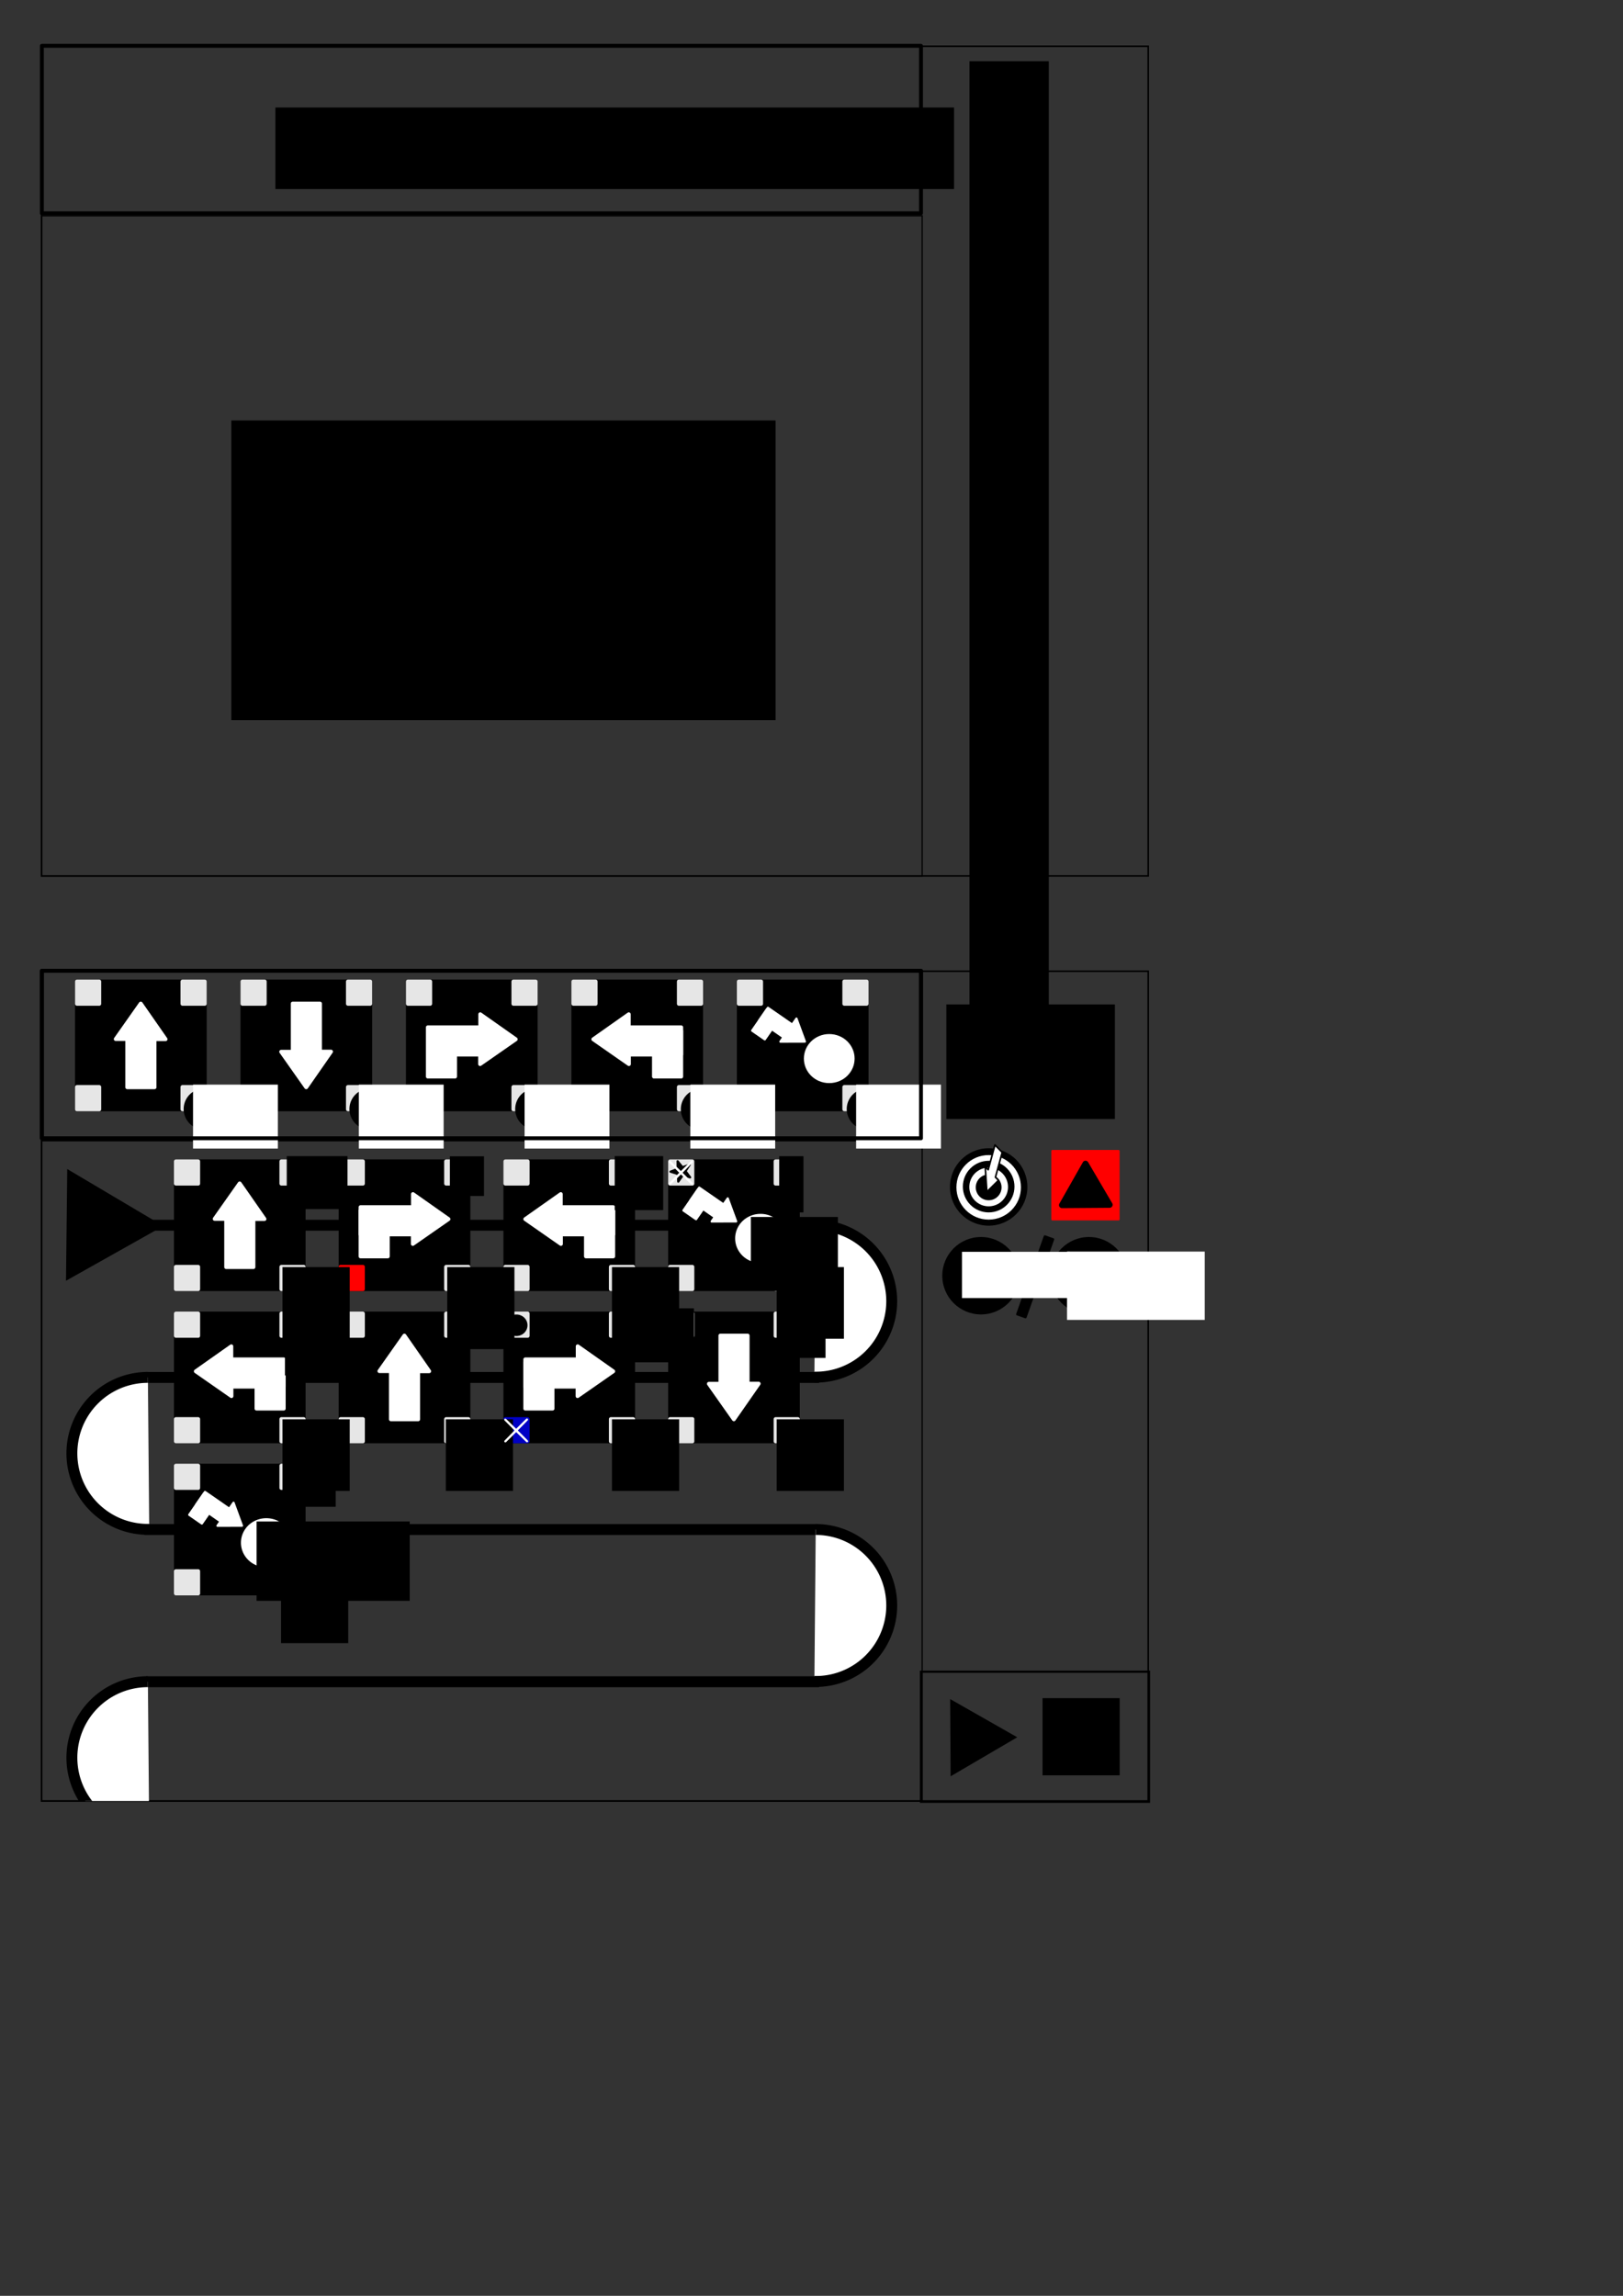 <?xml version="1.0" encoding="UTF-8" standalone="no"?>
<!-- Created with Inkscape (http://www.inkscape.org/) -->

<svg
   xmlns:dc="http://purl.org/dc/elements/1.1/"
   xmlns:cc="http://creativecommons.org/ns#"
   xmlns:rdf="http://www.w3.org/1999/02/22-rdf-syntax-ns#"
   xmlns:svg="http://www.w3.org/2000/svg"
   xmlns="http://www.w3.org/2000/svg"
   xmlns:sodipodi="http://sodipodi.sourceforge.net/DTD/sodipodi-0.dtd"
   xmlns:inkscape="http://www.inkscape.org/namespaces/inkscape"
   width="744.094"
   height="1052.362"
   id="svg2"
   version="1.1"
   inkscape:version="0.48.2 r9819"
   sodipodi:docname="design_tuiles_legendes.svg">
  <rect width="100%" height="100%" fill="#333333" stroke="none"/>
  <defs
     id="defs4">
    <inkscape:path-effect
       effect="spiro"
       id="path-effect3498"
       is_visible="true" />
    <clipPath
       clipPathUnits="userSpaceOnUse"
       id="clipPath4389">
      <rect
         y="522.911"
         x="19.001"
         height="302.695"
         width="403.782"
         id="rect4391"
         style="fill:none;stroke:#000000;stroke-width:0.567" />
    </clipPath>
    <clipPath
       clipPathUnits="userSpaceOnUse"
       id="clipPath4496">
      <rect
         y="-62.858"
         x="-600.305"
         height="166.737"
         width="222.42"
         id="rect4498"
         style="fill:none;stroke:#000000;stroke-width:0.312"
         transform="matrix(0,-1,-1,0,0,0)" />
    </clipPath>
  </defs>
  <sodipodi:namedview
     id="base"
     pagecolor="#ffffff"
     bordercolor="#666666"
     borderopacity="1.0"
     inkscape:pageopacity="0.0"
     inkscape:pageshadow="2"
     inkscape:zoom="2.8"
     inkscape:cx="431.43218"
     inkscape:cy="551.59841"
     inkscape:document-units="px"
     inkscape:current-layer="layer1"
     showgrid="false"
     showguides="true"
     inkscape:guide-bbox="true"
     inkscape:window-width="1280"
     inkscape:window-height="678"
     inkscape:window-x="-2"
     inkscape:window-y="0"
     inkscape:window-maximized="0" />
  <g
     inkscape:label="Layer 1"
     inkscape:groupmode="layer"
     id="layer1">
    <rect
       style="fill:none;stroke:#000000;stroke-width:0.713"
       id="rect2985"
       width="507.345"
       height="380.331"
       x="19.074"
       y="21.202" />
    <rect
       y="98.911"
       x="19.001"
       height="302.695"
       width="403.782"
       id="rect2989"
       style="fill:none;stroke:#000000;stroke-width:0.567" />
    <rect
       style="fill:none;stroke:#000000;stroke-width:1.772;stroke-linejoin:round;stroke-miterlimit:4;stroke-opacity:1;stroke-dasharray:none"
       id="rect2991"
       width="403.051"
       height="76.772"
       x="19.193"
       y="20.996" />
    <flowRoot
       xml:space="preserve"
       id="flowRoot2993"
       style="font-size:18px;font-style:normal;font-variant:normal;font-weight:normal;font-stretch:normal;line-height:125%;letter-spacing:0px;word-spacing:0px;fill:#000000;fill-opacity:1;stroke:none;font-family:Open Sans;-inkscape-font-specification:Open Sans"
       transform="translate(-60.609,-55.558)"><flowRegion
         id="flowRegion2995"><rect
           id="rect2997"
           width="311.127"
           height="37.376"
           x="186.878"
           y="104.839" /></flowRegion><flowPara
         id="flowPara2999">Bibliothèque de tuiles</flowPara></flowRoot>    <flowRoot
       xml:space="preserve"
       id="flowRoot3001"
       style="font-size:16px;font-style:normal;font-variant:normal;font-weight:normal;font-stretch:normal;line-height:125%;letter-spacing:0px;word-spacing:0px;writing-mode:tb-rl;fill:#000000;fill-opacity:1;stroke:none;font-family:Open Sans;-inkscape-font-specification:Open Sans"
       transform="translate(-127.279,-72.731)"><flowRegion
         id="flowRegion3003"><rect
           id="rect3005"
           width="36.366"
           height="440.426"
           x="571.746"
           y="100.798"
           style="font-size:16px;writing-mode:tb-rl" /></flowRegion><flowPara
         id="flowPara3007">Légende du niveau</flowPara></flowRoot>    <flowRoot
       xml:space="preserve"
       id="flowRoot3009"
       style="font-size:18px;font-style:normal;font-variant:normal;font-weight:normal;font-stretch:normal;text-align:justify;line-height:125%;letter-spacing:0px;word-spacing:0px;text-anchor:start;fill:#000000;fill-opacity:1;stroke:none;font-family:Open Sans;-inkscape-font-specification:Open Sans"
       transform="translate(-131.32,-53.538)"><flowRegion
         id="flowRegion3011"><rect
           id="rect3013"
           width="249.508"
           height="137.381"
           x="237.386"
           y="246.26"
           style="text-align:justify;text-anchor:start" /></flowRegion><flowPara
         id="flowPara3015">Programme (2 propositions : linéaire avec défilement gauche droite ou serpentin avec défilement haut bas), exemple du serpentin ci-dessous</flowPara></flowRoot>    <rect
       y="445.202"
       x="19.074"
       height="380.331"
       width="507.345"
       id="rect3051"
       style="fill:none;stroke:#000000;stroke-width:0.713" />
    <rect
       style="fill:none;stroke:#000000;stroke-width:0.567"
       id="rect3053"
       width="403.782"
       height="302.695"
       x="19.001"
       y="522.911" />
    <rect
       y="444.996"
       x="19.193"
       height="76.772"
       width="403.051"
       id="rect3055"
       style="fill:none;stroke:#000000;stroke-width:1.772;stroke-linejoin:round;stroke-miterlimit:4;stroke-opacity:1;stroke-dasharray:none" />
    <rect
       style="fill:#000000;fill-opacity:1;fill-rule:nonzero;stroke:none"
       id="rect3555"
       width="308.558"
       height="5"
       x="66.229"
       y="559.13" />
    <path
       sodipodi:type="arc"
       style="fill:#ffffff;fill-opacity:1;fill-rule:nonzero;stroke:#000000;stroke-width:2.754;stroke-linejoin:round;stroke-miterlimit:4;stroke-opacity:1;stroke-dasharray:none"
       id="path3557"
       sodipodi:cx="-92.934036"
       sodipodi:cy="573.54987"
       sodipodi:rx="19.192898"
       sodipodi:ry="19.192898"
       d="M -73.741,573.55 A 19.193,19.193 0 1 1 -112.124,573.215"
       sodipodi:start="0"
       sodipodi:end="3.1590459"
       sodipodi:open="true"
       transform="matrix(0,-1.815,1.815,0,-667.01,427.76)" />
    <rect
       y="628.897"
       x="-375.555"
       height="5"
       width="308.558"
       id="rect4345"
       style="fill:#000000;fill-opacity:1;fill-rule:nonzero;stroke:none"
       transform="scale(-1,1)" />
    <path
       transform="matrix(0,-1.815,-1.815,0,1108.794,497.528)"
       sodipodi:open="true"
       sodipodi:end="3.1590459"
       sodipodi:start="0"
       d="M -73.741,573.55 A 19.193,19.193 0 1 1 -112.124,573.215"
       sodipodi:ry="19.192898"
       sodipodi:rx="19.192898"
       sodipodi:cy="573.54987"
       sodipodi:cx="-92.934036"
       id="path4347"
       style="fill:#ffffff;fill-opacity:1;fill-rule:nonzero;stroke:#000000;stroke-width:2.754;stroke-linejoin:round;stroke-miterlimit:4;stroke-opacity:1;stroke-dasharray:none"
       sodipodi:type="arc" />
    <rect
       y="698.625"
       x="66.229"
       height="5"
       width="308.558"
       id="rect4361"
       style="fill:#000000;fill-opacity:1;fill-rule:nonzero;stroke:none" />
    <path
       transform="matrix(0,-1.815,1.815,0,-667.01,567.255)"
       sodipodi:open="true"
       sodipodi:end="3.1590459"
       sodipodi:start="0"
       d="M -73.741,573.55 A 19.193,19.193 0 1 1 -112.124,573.215"
       sodipodi:ry="19.192898"
       sodipodi:rx="19.192898"
       sodipodi:cy="573.54987"
       sodipodi:cx="-92.934036"
       id="path4363"
       style="fill:#ffffff;fill-opacity:1;fill-rule:nonzero;stroke:#000000;stroke-width:2.754;stroke-linejoin:round;stroke-miterlimit:4;stroke-opacity:1;stroke-dasharray:none"
       sodipodi:type="arc" />
    <rect
       style="fill:#000000;fill-opacity:1;fill-rule:nonzero;stroke:none"
       id="rect4367"
       width="308.558"
       height="5"
       x="-375.555"
       y="768.392"
       transform="scale(-1,1)" />
    <path
       sodipodi:type="arc"
       style="fill:#ffffff;fill-opacity:1;fill-rule:nonzero;stroke:#000000;stroke-width:2.754;stroke-linejoin:round;stroke-miterlimit:4;stroke-opacity:1;stroke-dasharray:none"
       id="path4369"
       sodipodi:cx="-92.934036"
       sodipodi:cy="573.54987"
       sodipodi:rx="19.192898"
       sodipodi:ry="19.192898"
       d="M -73.741,573.55 A 19.193,19.193 0 1 1 -112.124,573.215"
       sodipodi:start="0"
       sodipodi:end="3.1590459"
       sodipodi:open="true"
       transform="matrix(0,-1.815,-1.815,0,1108.794,637.023)"
       clip-path="url(#clipPath4496)" />
    <path
       sodipodi:type="star"
       style="fill:#000000;fill-opacity:1;fill-rule:nonzero;stroke:#000000"
       id="path4393"
       sodipodi:sides="3"
       sodipodi:cx="-86.873116"
       sodipodi:cy="568.49908"
       sodipodi:r1="31.703346"
       sodipodi:r2="19.059521"
       sodipodi:arg1="1.0358412"
       sodipodi:arg2="2.0830388"
       inkscape:flatsided="true"
       inkscape:rounded="0"
       inkscape:randomized="0"
       d="m -70.711,595.773 -47.864,-26.914 47.24,-27.994 z"
       inkscape:transform-center-x="-8.083041"
       inkscape:transform-center-y="-0.60260419"
       transform="matrix(-0.904,0,0,0.904,-33.206,47.722)" />
    <g
       id="g4416"
       transform="translate(52.857,78.247)">
      <rect
         y="454.088"
         x="27.779"
         height="58.589"
         width="58.589"
         id="rect4418"
         style="fill:#000000;stroke:#000000;stroke-width:1.772;stroke-linejoin:round;stroke-miterlimit:4;stroke-opacity:1;stroke-dasharray:none" />
      <path
         inkscape:connector-curvature="0"
         id="path4420"
         d="m 57.026,464.195 -11.469,16.281 5.281,0 0,22.094 12.5,0 0,-22.031 5.062,0 -11.375,-16.344 z"
         style="fill:#ffffff;stroke:#ffffff;stroke-width:1.772;stroke-linejoin:round;stroke-miterlimit:4;stroke-opacity:1;stroke-dasharray:none" />
    </g>
    <rect
       style="fill:#e6e6e6;fill-opacity:1;fill-rule:nonzero;stroke:#e6e6e6;stroke-width:1.797;stroke-linejoin:round;stroke-miterlimit:4;stroke-opacity:1;stroke-dasharray:none"
       id="rect4422"
       width="10.203"
       height="10.203"
       x="129.01"
       y="580.708" />
    <rect
       y="532.348"
       x="80.649"
       height="10.203"
       width="10.203"
       id="rect4424"
       style="fill:#e6e6e6;fill-opacity:1;fill-rule:nonzero;stroke:#e6e6e6;stroke-width:1.797;stroke-linejoin:round;stroke-miterlimit:4;stroke-opacity:1;stroke-dasharray:none" />
    <rect
       style="fill:#e6e6e6;fill-opacity:1;fill-rule:nonzero;stroke:#e6e6e6;stroke-width:1.797;stroke-linejoin:round;stroke-miterlimit:4;stroke-opacity:1;stroke-dasharray:none"
       id="rect4426"
       width="10.203"
       height="10.203"
       x="129.01"
       y="532.348" />
    <rect
       y="580.708"
       x="80.649"
       height="10.203"
       width="10.203"
       id="rect4428"
       style="fill:#e6e6e6;fill-opacity:1;fill-rule:nonzero;stroke:#e6e6e6;stroke-width:1.797;stroke-linejoin:round;stroke-miterlimit:4;stroke-opacity:1;stroke-dasharray:none" />
    <g
       id="g4466"
       transform="translate(-35.263,78.247)">
      <rect
         y="454.088"
         x="191.424"
         height="58.589"
         width="58.589"
         id="rect4468"
         style="fill:#000000;stroke:#000000;stroke-width:1.772;stroke-linejoin:round;stroke-miterlimit:4;stroke-opacity:1;stroke-dasharray:none" />
      <g
         transform="matrix(-1,0,0,1,523.259,6.534)"
         id="g4470">
        <path
           id="path4472"
           d="m 322.697,470.079 0,21.047 -12.5,0 0,-21.016 z"
           style="fill:#ffffff;stroke:#ffffff;stroke-width:1.772;stroke-linejoin:round;stroke-miterlimit:4;stroke-opacity:1;stroke-dasharray:none"
           inkscape:connector-curvature="0"
           sodipodi:nodetypes="ccccc" />
        <path
           inkscape:connector-curvature="0"
           id="path4474"
           d="m 298.728,480.351 0,5.062 -16.344,-11.375 16.281,-11.469 0,5.281 z"
           style="fill:#ffffff;stroke:#ffffff;stroke-width:1.772;stroke-linejoin:round;stroke-miterlimit:4;stroke-opacity:1;stroke-dasharray:none" />
        <path
           inkscape:connector-curvature="0"
           style="fill:#ffffff;stroke:#ffffff;stroke-width:1.772;stroke-linejoin:round;stroke-miterlimit:4;stroke-opacity:1;stroke-dasharray:none"
           d="m 299.65,468.564 23.047,0 0,12.5 -23.016,0 z"
           id="path4476" />
      </g>
    </g>
    <rect
       style="fill:#e6e6e6;fill-opacity:1;fill-rule:nonzero;stroke:#e6e6e6;stroke-width:1.797;stroke-linejoin:round;stroke-miterlimit:4;stroke-opacity:1;stroke-dasharray:none"
       id="rect4478"
       width="10.203"
       height="10.203"
       x="204.535"
       y="580.708" />
    <rect
       y="532.348"
       x="156.174"
       height="10.203"
       width="10.203"
       id="rect4480"
       style="fill:#e6e6e6;fill-opacity:1;fill-rule:nonzero;stroke:#e6e6e6;stroke-width:1.797;stroke-linejoin:round;stroke-miterlimit:4;stroke-opacity:1;stroke-dasharray:none" />
    <rect
       style="fill:#e6e6e6;fill-opacity:1;fill-rule:nonzero;stroke:#e6e6e6;stroke-width:1.797;stroke-linejoin:round;stroke-miterlimit:4;stroke-opacity:1;stroke-dasharray:none"
       id="rect4482"
       width="10.203"
       height="10.203"
       x="204.535"
       y="532.348" />
    <rect
       y="580.708"
       x="156.174"
       height="10.203"
       width="10.203"
       id="rect4484"
       style="fill:#ff0000;fill-opacity:1;fill-rule:nonzero;stroke:#ff0000;stroke-width:1.797;stroke-linejoin:round;stroke-miterlimit:4;stroke-opacity:1;stroke-dasharray:none" />
    <g
       id="g3211"
       transform="translate(-41.56,78.247)">
      <rect
         y="454.088"
         x="273.246"
         height="58.589"
         width="58.589"
         id="rect3057"
         style="fill:#000000;stroke:#000000;stroke-width:1.772;stroke-linejoin:round;stroke-miterlimit:4;stroke-opacity:1;stroke-dasharray:none" />
      <g
         transform="translate(9.1247557e-7,6.534)"
         id="g3186">
        <path
           id="path3154"
           d="m 322.697,470.079 0,21.047 -12.5,0 0,-21.016 z"
           style="fill:#ffffff;stroke:#ffffff;stroke-width:1.772;stroke-linejoin:round;stroke-miterlimit:4;stroke-opacity:1;stroke-dasharray:none"
           inkscape:connector-curvature="0"
           sodipodi:nodetypes="ccccc" />
        <path
           inkscape:connector-curvature="0"
           id="path3156"
           d="m 298.728,480.351 0,5.062 -16.344,-11.375 16.281,-11.469 0,5.281 z"
           style="fill:#ffffff;stroke:#ffffff;stroke-width:1.772;stroke-linejoin:round;stroke-miterlimit:4;stroke-opacity:1;stroke-dasharray:none" />
        <path
           inkscape:connector-curvature="0"
           style="fill:#ffffff;stroke:#ffffff;stroke-width:1.772;stroke-linejoin:round;stroke-miterlimit:4;stroke-opacity:1;stroke-dasharray:none"
           d="m 299.65,468.564 23.047,0 0,12.5 -23.016,0 z"
           id="path3158" />
      </g>
    </g>
    <rect
       style="fill:#e6e6e6;fill-opacity:1;fill-rule:nonzero;stroke:#e6e6e6;stroke-width:1.797;stroke-linejoin:round;stroke-miterlimit:4;stroke-opacity:1;stroke-dasharray:none"
       id="rect3218"
       width="10.203"
       height="10.203"
       x="280.06"
       y="580.708" />
    <rect
       y="532.348"
       x="231.699"
       height="10.203"
       width="10.203"
       id="rect3228"
       style="fill:#e6e6e6;fill-opacity:1;fill-rule:nonzero;stroke:#e6e6e6;stroke-width:1.797;stroke-linejoin:round;stroke-miterlimit:4;stroke-opacity:1;stroke-dasharray:none" />
    <rect
       style="fill:#e6e6e6;fill-opacity:1;fill-rule:nonzero;stroke:#e6e6e6;stroke-width:1.797;stroke-linejoin:round;stroke-miterlimit:4;stroke-opacity:1;stroke-dasharray:none"
       id="rect3230"
       width="10.203"
       height="10.203"
       x="280.06"
       y="532.348" />
    <rect
       y="580.708"
       x="231.699"
       height="10.203"
       width="10.203"
       id="rect3232"
       style="fill:#e6e6e6;fill-opacity:1;fill-rule:nonzero;stroke:#e6e6e6;stroke-width:1.797;stroke-linejoin:round;stroke-miterlimit:4;stroke-opacity:1;stroke-dasharray:none" />
    <g
       id="g5010">
      <rect
         style="fill:#000000;stroke:#000000;stroke-width:1.772;stroke-linejoin:round;stroke-miterlimit:4;stroke-opacity:1;stroke-dasharray:none"
         id="rect3067"
         width="58.589"
         height="58.589"
         x="307.211"
         y="532.335" />
      <g
         id="g5003">
        <path
           sodipodi:type="arc"
           style="fill:#ffffff;fill-opacity:1;fill-rule:nonzero;stroke:#ffffff;stroke-width:1.772;stroke-linejoin:round;stroke-miterlimit:4;stroke-opacity:1;stroke-dasharray:none"
           id="path3176"
           sodipodi:cx="393.03571"
           sodipodi:cy="465.93362"
           sodipodi:rx="3.5714285"
           sodipodi:ry="4.2857141"
           d="m 396.607,465.934 a 3.571,4.286 0 1 1 -7.143,0 3.571,4.286 0 1 1 7.143,0 z"
           transform="matrix(2.609,0,0,2.174,-676.756,-445.278)" />
        <g
           id="g3439"
           transform="matrix(-0.464,-0.321,-0.321,0.464,620.705,430.557)">
          <path
             sodipodi:nodetypes="ccccc"
             inkscape:connector-curvature="0"
             style="fill:#ffffff;stroke:#ffffff;stroke-width:1.772;stroke-linejoin:round;stroke-miterlimit:4;stroke-opacity:1;stroke-dasharray:none"
             d="m 322.697,470.079 0,21.047 -12.5,0 0,-21.016 z"
             id="path3441" />
          <path
             style="fill:#ffffff;stroke:#ffffff;stroke-width:1.772;stroke-linejoin:round;stroke-miterlimit:4;stroke-opacity:1;stroke-dasharray:none"
             d="m 298.728,480.351 0,5.062 -16.344,-11.375 16.281,-11.469 0,5.281 z"
             id="path3443"
             inkscape:connector-curvature="0" />
          <path
             id="path3445"
             d="m 299.65,468.564 23.047,0 0,12.5 -23.016,0 z"
             style="fill:#ffffff;stroke:#ffffff;stroke-width:1.772;stroke-linejoin:round;stroke-miterlimit:4;stroke-opacity:1;stroke-dasharray:none"
             inkscape:connector-curvature="0" />
        </g>
      </g>
    </g>
    <rect
       y="532.348"
       x="355.585"
       height="10.203"
       width="10.203"
       id="rect3220"
       style="fill:#e6e6e6;fill-opacity:1;fill-rule:nonzero;stroke:#e6e6e6;stroke-width:1.797;stroke-linejoin:round;stroke-miterlimit:4;stroke-opacity:1;stroke-dasharray:none" />
    <rect
       style="fill:#e6e6e6;fill-opacity:1;fill-rule:nonzero;stroke:#e6e6e6;stroke-width:1.797;stroke-linejoin:round;stroke-miterlimit:4;stroke-opacity:1;stroke-dasharray:none"
       id="rect3222"
       width="10.203"
       height="10.203"
       x="307.224"
       y="532.348" />
    <rect
       y="580.708"
       x="307.224"
       height="10.203"
       width="10.203"
       id="rect3224"
       style="fill:#e6e6e6;fill-opacity:1;fill-rule:nonzero;stroke:#e6e6e6;stroke-width:1.797;stroke-linejoin:round;stroke-miterlimit:4;stroke-opacity:1;stroke-dasharray:none" />
    <rect
       style="fill:#e6e6e6;fill-opacity:1;fill-rule:nonzero;stroke:#e6e6e6;stroke-width:1.797;stroke-linejoin:round;stroke-miterlimit:4;stroke-opacity:1;stroke-dasharray:none"
       id="rect3226"
       width="10.203"
       height="10.203"
       x="355.585"
       y="580.708" />
    <g
       id="g4654"
       transform="translate(-192.61,148.015)">
      <rect
         style="fill:#000000;stroke:#000000;stroke-width:1.772;stroke-linejoin:round;stroke-miterlimit:4;stroke-opacity:1;stroke-dasharray:none"
         id="rect4656"
         width="58.589"
         height="58.589"
         x="273.246"
         y="454.088" />
      <g
         id="g4658"
         transform="translate(9.1247557e-7,6.534)">
        <path
           sodipodi:nodetypes="ccccc"
           inkscape:connector-curvature="0"
           style="fill:#ffffff;stroke:#ffffff;stroke-width:1.772;stroke-linejoin:round;stroke-miterlimit:4;stroke-opacity:1;stroke-dasharray:none"
           d="m 322.697,470.079 0,21.047 -12.5,0 0,-21.016 z"
           id="path4660" />
        <path
           style="fill:#ffffff;stroke:#ffffff;stroke-width:1.772;stroke-linejoin:round;stroke-miterlimit:4;stroke-opacity:1;stroke-dasharray:none"
           d="m 298.728,480.351 0,5.062 -16.344,-11.375 16.281,-11.469 0,5.281 z"
           id="path4662"
           inkscape:connector-curvature="0" />
        <path
           id="path4664"
           d="m 299.65,468.564 23.047,0 0,12.5 -23.016,0 z"
           style="fill:#ffffff;stroke:#ffffff;stroke-width:1.772;stroke-linejoin:round;stroke-miterlimit:4;stroke-opacity:1;stroke-dasharray:none"
           inkscape:connector-curvature="0" />
      </g>
    </g>
    <rect
       y="650.476"
       x="129.01"
       height="10.203"
       width="10.203"
       id="rect4666"
       style="fill:#e6e6e6;fill-opacity:1;fill-rule:nonzero;stroke:#e6e6e6;stroke-width:1.797;stroke-linejoin:round;stroke-miterlimit:4;stroke-opacity:1;stroke-dasharray:none" />
    <rect
       style="fill:#e6e6e6;fill-opacity:1;fill-rule:nonzero;stroke:#e6e6e6;stroke-width:1.797;stroke-linejoin:round;stroke-miterlimit:4;stroke-opacity:1;stroke-dasharray:none"
       id="rect4668"
       width="10.203"
       height="10.203"
       x="80.649"
       y="602.116" />
    <rect
       y="602.116"
       x="129.01"
       height="10.203"
       width="10.203"
       id="rect4670"
       style="fill:#e6e6e6;fill-opacity:1;fill-rule:nonzero;stroke:#e6e6e6;stroke-width:1.797;stroke-linejoin:round;stroke-miterlimit:4;stroke-opacity:1;stroke-dasharray:none" />
    <rect
       style="fill:#e6e6e6;fill-opacity:1;fill-rule:nonzero;stroke:#e6e6e6;stroke-width:1.797;stroke-linejoin:round;stroke-miterlimit:4;stroke-opacity:1;stroke-dasharray:none"
       id="rect4672"
       width="10.203"
       height="10.203"
       x="80.649"
       y="650.476" />
    <g
       id="g5381">
      <rect
         style="fill:#000000;stroke:#000000;stroke-width:1.772;stroke-linejoin:round;stroke-miterlimit:4;stroke-opacity:1;stroke-dasharray:none"
         id="rect4678"
         width="58.589"
         height="58.589"
         x="307.211"
         y="602.103" />
      <path
         style="fill:#ffffff;stroke:#ffffff;stroke-width:1.772;stroke-linejoin:round;stroke-miterlimit:4;stroke-opacity:1;stroke-dasharray:none"
         d="m 336.458,650.585 -11.469,-16.281 5.281,0 0,-22.094 12.5,0 0,22.031 5.062,0 -11.375,16.344 z"
         id="path4680"
         inkscape:connector-curvature="0" />
    </g>
    <rect
       y="650.476"
       x="355.585"
       height="10.203"
       width="10.203"
       id="rect4682"
       style="fill:#e6e6e6;fill-opacity:1;fill-rule:nonzero;stroke:#e6e6e6;stroke-width:1.797;stroke-linejoin:round;stroke-miterlimit:4;stroke-opacity:1;stroke-dasharray:none" />
    <rect
       style="fill:#e6e6e6;fill-opacity:1;fill-rule:nonzero;stroke:#e6e6e6;stroke-width:1.797;stroke-linejoin:round;stroke-miterlimit:4;stroke-opacity:1;stroke-dasharray:none"
       id="rect4684"
       width="10.203"
       height="10.203"
       x="307.224"
       y="602.116" />
    <rect
       y="602.116"
       x="355.585"
       height="10.203"
       width="10.203"
       id="rect4686"
       style="fill:#e6e6e6;fill-opacity:1;fill-rule:nonzero;stroke:#e6e6e6;stroke-width:1.797;stroke-linejoin:round;stroke-miterlimit:4;stroke-opacity:1;stroke-dasharray:none" />
    <rect
       style="fill:#e6e6e6;fill-opacity:1;fill-rule:nonzero;stroke:#e6e6e6;stroke-width:1.797;stroke-linejoin:round;stroke-miterlimit:4;stroke-opacity:1;stroke-dasharray:none"
       id="rect4688"
       width="10.203"
       height="10.203"
       x="307.224"
       y="650.476" />
    <g
       id="g4692"
       transform="translate(40.263,148.015)">
      <rect
         y="454.088"
         x="191.424"
         height="58.589"
         width="58.589"
         id="rect4694"
         style="fill:#000000;stroke:#000000;stroke-width:1.772;stroke-linejoin:round;stroke-miterlimit:4;stroke-opacity:1;stroke-dasharray:none" />
      <g
         transform="matrix(-1,0,0,1,523.259,6.534)"
         id="g4696">
        <path
           id="path4698"
           d="m 322.697,470.079 0,21.047 -12.5,0 0,-21.016 z"
           style="fill:#ffffff;stroke:#ffffff;stroke-width:1.772;stroke-linejoin:round;stroke-miterlimit:4;stroke-opacity:1;stroke-dasharray:none"
           inkscape:connector-curvature="0"
           sodipodi:nodetypes="ccccc" />
        <path
           inkscape:connector-curvature="0"
           id="path4700"
           d="m 298.728,480.351 0,5.062 -16.344,-11.375 16.281,-11.469 0,5.281 z"
           style="fill:#ffffff;stroke:#ffffff;stroke-width:1.772;stroke-linejoin:round;stroke-miterlimit:4;stroke-opacity:1;stroke-dasharray:none" />
        <path
           inkscape:connector-curvature="0"
           style="fill:#ffffff;stroke:#ffffff;stroke-width:1.772;stroke-linejoin:round;stroke-miterlimit:4;stroke-opacity:1;stroke-dasharray:none"
           d="m 299.65,468.564 23.047,0 0,12.5 -23.016,0 z"
           id="path4702" />
      </g>
    </g>
    <rect
       style="fill:#e6e6e6;fill-opacity:1;fill-rule:nonzero;stroke:#e6e6e6;stroke-width:1.797;stroke-linejoin:round;stroke-miterlimit:4;stroke-opacity:1;stroke-dasharray:none"
       id="rect4704"
       width="10.203"
       height="10.203"
       x="280.06"
       y="650.476" />
    <rect
       y="602.116"
       x="231.699"
       height="10.203"
       width="10.203"
       id="rect4706"
       style="fill:#e6e6e6;fill-opacity:1;fill-rule:nonzero;stroke:#e6e6e6;stroke-width:1.797;stroke-linejoin:round;stroke-miterlimit:4;stroke-opacity:1;stroke-dasharray:none" />
    <rect
       style="fill:#e6e6e6;fill-opacity:1;fill-rule:nonzero;stroke:#e6e6e6;stroke-width:1.797;stroke-linejoin:round;stroke-miterlimit:4;stroke-opacity:1;stroke-dasharray:none"
       id="rect4708"
       width="10.203"
       height="10.203"
       x="280.06"
       y="602.116" />
    <rect
       y="650.476"
       x="231.699"
       height="10.203"
       width="10.203"
       id="rect4710"
       style="fill:#0000c4;fill-opacity:1;fill-rule:nonzero;stroke:#0000c4;stroke-width:1.797;stroke-linejoin:round;stroke-miterlimit:4;stroke-opacity:1;stroke-dasharray:none" />
    <g
       id="g4714"
       transform="translate(128.382,148.015)">
      <rect
         y="454.088"
         x="27.779"
         height="58.589"
         width="58.589"
         id="rect4716"
         style="fill:#000000;stroke:#000000;stroke-width:1.772;stroke-linejoin:round;stroke-miterlimit:4;stroke-opacity:1;stroke-dasharray:none" />
      <path
         inkscape:connector-curvature="0"
         id="path4718"
         d="m 57.026,464.195 -11.469,16.281 5.281,0 0,22.094 12.5,0 0,-22.031 5.062,0 -11.375,-16.344 z"
         style="fill:#ffffff;stroke:#ffffff;stroke-width:1.772;stroke-linejoin:round;stroke-miterlimit:4;stroke-opacity:1;stroke-dasharray:none" />
    </g>
    <rect
       style="fill:#e6e6e6;fill-opacity:1;fill-rule:nonzero;stroke:#e6e6e6;stroke-width:1.797;stroke-linejoin:round;stroke-miterlimit:4;stroke-opacity:1;stroke-dasharray:none"
       id="rect4720"
       width="10.203"
       height="10.203"
       x="204.535"
       y="650.476" />
    <rect
       y="602.116"
       x="156.174"
       height="10.203"
       width="10.203"
       id="rect4722"
       style="fill:#e6e6e6;fill-opacity:1;fill-rule:nonzero;stroke:#e6e6e6;stroke-width:1.797;stroke-linejoin:round;stroke-miterlimit:4;stroke-opacity:1;stroke-dasharray:none" />
    <rect
       style="fill:#e6e6e6;fill-opacity:1;fill-rule:nonzero;stroke:#e6e6e6;stroke-width:1.797;stroke-linejoin:round;stroke-miterlimit:4;stroke-opacity:1;stroke-dasharray:none"
       id="rect4724"
       width="10.203"
       height="10.203"
       x="204.535"
       y="602.116" />
    <rect
       y="650.476"
       x="156.174"
       height="10.203"
       width="10.203"
       id="rect4726"
       style="fill:#e6e6e6;fill-opacity:1;fill-rule:nonzero;stroke:#e6e6e6;stroke-width:1.797;stroke-linejoin:round;stroke-miterlimit:4;stroke-opacity:1;stroke-dasharray:none" />
    <g
       id="g5046">
      <rect
         style="fill:#000000;stroke:#000000;stroke-width:1.772;stroke-linejoin:round;stroke-miterlimit:4;stroke-opacity:1;stroke-dasharray:none"
         id="rect4732"
         width="58.589"
         height="58.589"
         x="80.636"
         y="671.83" />
      <g
         id="g5039">
        <path
           sodipodi:type="arc"
           style="fill:#ffffff;fill-opacity:1;fill-rule:nonzero;stroke:#ffffff;stroke-width:1.772;stroke-linejoin:round;stroke-miterlimit:4;stroke-opacity:1;stroke-dasharray:none"
           id="path4736"
           sodipodi:cx="393.03571"
           sodipodi:cy="465.93362"
           sodipodi:rx="3.5714285"
           sodipodi:ry="4.2857141"
           d="m 396.607,465.934 a 3.571,4.286 0 1 1 -7.143,0 3.571,4.286 0 1 1 7.143,0 z"
           transform="matrix(2.609,0,0,2.174,-903.331,-305.783)" />
        <g
           id="g4738"
           transform="matrix(-0.464,-0.321,-0.321,0.464,394.13,570.052)">
          <path
             sodipodi:nodetypes="ccccc"
             inkscape:connector-curvature="0"
             style="fill:#ffffff;stroke:#ffffff;stroke-width:1.772;stroke-linejoin:round;stroke-miterlimit:4;stroke-opacity:1;stroke-dasharray:none"
             d="m 322.697,470.079 0,21.047 -12.5,0 0,-21.016 z"
             id="path4740" />
          <path
             style="fill:#ffffff;stroke:#ffffff;stroke-width:1.772;stroke-linejoin:round;stroke-miterlimit:4;stroke-opacity:1;stroke-dasharray:none"
             d="m 298.728,480.351 0,5.062 -16.344,-11.375 16.281,-11.469 0,5.281 z"
             id="path4742"
             inkscape:connector-curvature="0" />
          <path
             id="path4744"
             d="m 299.65,468.564 23.047,0 0,12.5 -23.016,0 z"
             style="fill:#ffffff;stroke:#ffffff;stroke-width:1.772;stroke-linejoin:round;stroke-miterlimit:4;stroke-opacity:1;stroke-dasharray:none"
             inkscape:connector-curvature="0" />
        </g>
      </g>
    </g>
    <rect
       y="671.843"
       x="129.01"
       height="10.203"
       width="10.203"
       id="rect4746"
       style="fill:#e6e6e6;fill-opacity:1;fill-rule:nonzero;stroke:#e6e6e6;stroke-width:1.797;stroke-linejoin:round;stroke-miterlimit:4;stroke-opacity:1;stroke-dasharray:none" />
    <rect
       style="fill:#e6e6e6;fill-opacity:1;fill-rule:nonzero;stroke:#e6e6e6;stroke-width:1.797;stroke-linejoin:round;stroke-miterlimit:4;stroke-opacity:1;stroke-dasharray:none"
       id="rect4748"
       width="10.203"
       height="10.203"
       x="80.649"
       y="671.843" />
    <rect
       y="720.203"
       x="80.649"
       height="10.203"
       width="10.203"
       id="rect4750"
       style="fill:#e6e6e6;fill-opacity:1;fill-rule:nonzero;stroke:#e6e6e6;stroke-width:1.797;stroke-linejoin:round;stroke-miterlimit:4;stroke-opacity:1;stroke-dasharray:none" />
    <rect
       style="fill:#e6e6e6;fill-opacity:1;fill-rule:nonzero;stroke:#e6e6e6;stroke-width:1.797;stroke-linejoin:round;stroke-miterlimit:4;stroke-opacity:1;stroke-dasharray:none"
       id="rect4752"
       width="10.203"
       height="10.203"
       x="129.01"
       y="720.203" />
    <flowRoot
       xml:space="preserve"
       id="flowRoot4754"
       style="font-size:12px;font-style:normal;font-variant:normal;font-weight:normal;font-stretch:normal;line-height:125%;letter-spacing:0px;word-spacing:0px;fill:#000000;fill-opacity:1;stroke:none;font-family:Open Sans;-inkscape-font-specification:Open Sans"
       transform="translate(140.747,-70.978)"><flowRegion
         id="flowRegion4756"><rect
           id="rect4758"
           width="27.857"
           height="24.286"
           x="-9.286"
           y="600.934"
           style="font-size:12px" /></flowRegion><flowPara
         id="flowPara4760">1</flowPara></flowRoot>    <flowRoot
       xml:space="preserve"
       id="flowRoot4847"
       style="font-size:12px;font-style:normal;font-variant:normal;font-weight:normal;font-stretch:normal;line-height:125%;letter-spacing:0px;word-spacing:0px;fill:#000000;fill-opacity:1;stroke:none;font-family:Open Sans;-inkscape-font-specification:Open Sans"
       transform="translate(149.172,-61.198)"><flowRegion
         id="flowRegion4849"><rect
           id="rect4851"
           width="15.657"
           height="18.183"
           x="57.074"
           y="591.228"
           style="font-size:12px" /></flowRegion><flowPara
         id="flowPara4853">2</flowPara></flowRoot>    <flowRoot
       xml:space="preserve"
       id="flowRoot4855"
       style="font-size:12px;font-style:normal;font-variant:normal;font-weight:normal;font-stretch:normal;line-height:125%;letter-spacing:0px;word-spacing:0px;fill:#000000;fill-opacity:1;stroke:none;font-family:Open Sans;-inkscape-font-specification:Open Sans"
       transform="translate(239.9,-65.319)"><flowRegion
         id="flowRegion4857"><rect
           id="rect4859"
           width="22.223"
           height="24.749"
           x="41.921"
           y="595.268"
           style="font-size:12px" /></flowRegion><flowPara
         id="flowPara4861">3</flowPara></flowRoot>    <flowRoot
       xml:space="preserve"
       id="flowRoot4863"
       style="font-size:12px;font-style:normal;font-variant:normal;font-weight:normal;font-stretch:normal;line-height:125%;letter-spacing:0px;word-spacing:0px;fill:#000000;fill-opacity:1;stroke:none;font-family:Open Sans;-inkscape-font-specification:Open Sans"
       transform="translate(308.75,-54.673)"><flowRegion
         id="flowRegion4865"><rect
           id="rect4867"
           width="11.112"
           height="25.759"
           x="48.487"
           y="584.662"
           style="font-size:12px" /></flowRegion><flowPara
         id="flowPara4869">4</flowPara></flowRoot>    <flowRoot
       xml:space="preserve"
       id="flowRoot4871"
       style="font-size:12px;font-style:normal;font-variant:normal;font-weight:normal;font-stretch:normal;line-height:125%;letter-spacing:0px;word-spacing:0px;fill:#000000;fill-opacity:1;stroke:none;font-family:Open Sans;-inkscape-font-specification:Open Sans"
       transform="translate(96.793,5.919)"><flowRegion
         id="flowRegion4873"><rect
           id="rect4875"
           width="27.274"
           height="30.81"
           x="33.84"
           y="593.753"
           style="font-size:12px" /></flowRegion><flowPara
         id="flowPara4877">5</flowPara></flowRoot>    <flowRoot
       xml:space="preserve"
       id="flowRoot4879"
       style="font-size:12px;font-style:normal;font-variant:normal;font-weight:normal;font-stretch:normal;line-height:125%;letter-spacing:0px;word-spacing:0px;fill:#000000;fill-opacity:1;stroke:none;font-family:Open Sans;-inkscape-font-specification:Open Sans"
       transform="translate(170.812,0.918)"><flowRegion
         id="flowRegion4881"><rect
           id="rect4883"
           width="28.789"
           height="18.688"
           x="35.355"
           y="598.804"
           style="font-size:12px" /></flowRegion><flowPara
         id="flowPara4885">6</flowPara></flowRoot>    <flowRoot
       xml:space="preserve"
       id="flowRoot4887"
       style="font-size:12px;font-style:normal;font-variant:normal;font-weight:normal;font-stretch:normal;line-height:125%;letter-spacing:0px;word-spacing:0px;fill:#000000;fill-opacity:1;stroke:none;font-family:Open Sans;-inkscape-font-specification:Open Sans"
       transform="translate(249.447,-1.617)"><flowRegion
         id="flowRegion4889"><rect
           id="rect4891"
           width="36.365"
           height="24.749"
           x="32.325"
           y="601.329"
           style="font-size:12px" /></flowRegion><flowPara
         id="flowPara4893">7</flowPara></flowRoot>    <flowRoot
       xml:space="preserve"
       id="flowRoot4895"
       style="font-size:12px;font-style:normal;font-variant:normal;font-weight:normal;font-stretch:normal;line-height:125%;letter-spacing:0px;word-spacing:0px;fill:#000000;fill-opacity:1;stroke:none;font-family:Open Sans;-inkscape-font-specification:Open Sans"
       transform="translate(319.386,0.418)"><flowRegion
         id="flowRegion4897"><rect
           id="rect4899"
           width="21.213"
           height="22.728"
           x="37.881"
           y="599.309"
           style="font-size:12px" /></flowRegion><flowPara
         id="flowPara4901">8</flowPara></flowRoot>    <flowRoot
       xml:space="preserve"
       id="flowRoot4903"
       style="font-size:12px;font-style:normal;font-variant:normal;font-weight:normal;font-stretch:normal;line-height:125%;letter-spacing:0px;word-spacing:0px;fill:#000000;fill-opacity:1;stroke:none;font-family:Open Sans;-inkscape-font-specification:Open Sans"
       transform="translate(87.755,68.645)"><flowRegion
         id="flowRegion4905"><rect
           id="rect4907"
           width="23.234"
           height="21.213"
           x="42.931"
           y="600.824"
           style="font-size:12px" /></flowRegion><flowPara
         id="flowPara4909">9</flowPara></flowRoot>    <flowRoot
       xml:space="preserve"
       id="flowRoot4911"
       style="font-size:8px;font-style:normal;font-variant:normal;font-weight:normal;font-stretch:normal;line-height:125%;letter-spacing:0px;word-spacing:0px;fill:#000000;fill-opacity:1;stroke:none;font-family:Open Sans;-inkscape-font-specification:Open Sans"
       transform="translate(91.131,-15.965)"><flowRegion
         id="flowRegion4913"><rect
           id="rect4915"
           width="30.81"
           height="32.83"
           x="38.386"
           y="596.783"
           style="font-size:8px" /></flowRegion><flowPara
         id="flowPara4917">x 1</flowPara></flowRoot>    <flowRoot
       transform="translate(166.656,-15.965)"
       style="font-size:8px;font-style:normal;font-variant:normal;font-weight:normal;font-stretch:normal;line-height:125%;letter-spacing:0px;word-spacing:0px;fill:#000000;fill-opacity:1;stroke:none;font-family:Open Sans;-inkscape-font-specification:Open Sans"
       id="flowRoot4919"
       xml:space="preserve"><flowRegion
         id="flowRegion4921"><rect
           style="font-size:8px"
           y="596.783"
           x="38.386"
           height="32.83"
           width="30.81"
           id="rect4923" /></flowRegion><flowPara
         id="flowPara4925">x 1</flowPara></flowRoot>    <flowRoot
       xml:space="preserve"
       id="flowRoot4927"
       style="font-size:8px;font-style:normal;font-variant:normal;font-weight:normal;font-stretch:normal;line-height:125%;letter-spacing:0px;word-spacing:0px;fill:#000000;fill-opacity:1;stroke:none;font-family:Open Sans;-inkscape-font-specification:Open Sans"
       transform="translate(242.181,-15.965)"><flowRegion
         id="flowRegion4929"><rect
           id="rect4931"
           width="30.81"
           height="32.83"
           x="38.386"
           y="596.783"
           style="font-size:8px" /></flowRegion><flowPara
         id="flowPara4933">x 1</flowPara></flowRoot>    <flowRoot
       transform="translate(317.706,-15.965)"
       style="font-size:8px;font-style:normal;font-variant:normal;font-weight:normal;font-stretch:normal;line-height:125%;letter-spacing:0px;word-spacing:0px;fill:#000000;fill-opacity:1;stroke:none;font-family:Open Sans;-inkscape-font-specification:Open Sans"
       id="flowRoot4935"
       xml:space="preserve"><flowRegion
         id="flowRegion4937"><rect
           style="font-size:8px"
           y="596.783"
           x="38.386"
           height="32.83"
           width="30.81"
           id="rect4939" /></flowRegion><flowPara
         id="flowPara4941">x 1</flowPara></flowRoot>    <flowRoot
       transform="translate(91.131,53.803)"
       style="font-size:8px;font-style:normal;font-variant:normal;font-weight:normal;font-stretch:normal;line-height:125%;letter-spacing:0px;word-spacing:0px;fill:#000000;fill-opacity:1;stroke:none;font-family:Open Sans;-inkscape-font-specification:Open Sans"
       id="flowRoot4943"
       xml:space="preserve"><flowRegion
         id="flowRegion4945"><rect
           style="font-size:8px"
           y="596.783"
           x="38.386"
           height="32.83"
           width="30.81"
           id="rect4947" /></flowRegion><flowPara
         id="flowPara4949">x 1</flowPara></flowRoot>    <flowRoot
       xml:space="preserve"
       id="flowRoot4951"
       style="font-size:8px;font-style:normal;font-variant:normal;font-weight:normal;font-stretch:normal;line-height:125%;letter-spacing:0px;word-spacing:0px;fill:#000000;fill-opacity:1;stroke:none;font-family:Open Sans;-inkscape-font-specification:Open Sans"
       transform="translate(165.999,53.803)"><flowRegion
         id="flowRegion4953"><rect
           id="rect4955"
           width="30.81"
           height="32.83"
           x="38.386"
           y="596.783"
           style="font-size:8px" /></flowRegion><flowPara
         id="flowPara4957">x 3</flowPara></flowRoot>    <flowRoot
       xml:space="preserve"
       id="flowRoot4959"
       style="font-size:8px;font-style:normal;font-variant:normal;font-weight:normal;font-stretch:normal;line-height:125%;letter-spacing:0px;word-spacing:0px;fill:#000000;fill-opacity:1;stroke:none;font-family:Open Sans;-inkscape-font-specification:Open Sans"
       transform="translate(242.181,53.803)"><flowRegion
         id="flowRegion4961"><rect
           id="rect4963"
           width="30.81"
           height="32.83"
           x="38.386"
           y="596.783"
           style="font-size:8px" /></flowRegion><flowPara
         id="flowPara4965">x 1</flowPara></flowRoot>    <flowRoot
       transform="translate(317.706,53.803)"
       style="font-size:8px;font-style:normal;font-variant:normal;font-weight:normal;font-stretch:normal;line-height:125%;letter-spacing:0px;word-spacing:0px;fill:#000000;fill-opacity:1;stroke:none;font-family:Open Sans;-inkscape-font-specification:Open Sans"
       id="flowRoot4967"
       xml:space="preserve"><flowRegion
         id="flowRegion4969"><rect
           style="font-size:8px"
           y="596.783"
           x="38.386"
           height="32.83"
           width="30.81"
           id="rect4971" /></flowRegion><flowPara
         id="flowPara4973">x 1</flowPara></flowRoot>    <flowRoot
       xml:space="preserve"
       id="flowRoot4975"
       style="font-size:8px;font-style:normal;font-variant:normal;font-weight:normal;font-stretch:normal;line-height:125%;letter-spacing:0px;word-spacing:0px;fill:#000000;fill-opacity:1;stroke:none;font-family:Open Sans;-inkscape-font-specification:Open Sans"
       transform="translate(90.455,123.571)"><flowRegion
         id="flowRegion4977"><rect
           id="rect4979"
           width="30.81"
           height="32.83"
           x="38.386"
           y="596.783"
           style="font-size:8px" /></flowRegion><flowPara
         id="flowPara4981">x 2</flowPara></flowRoot>    <flowRoot
       xml:space="preserve"
       id="flowRoot4983"
       style="font-size:16px;font-style:normal;font-variant:normal;font-weight:normal;font-stretch:normal;line-height:125%;letter-spacing:0px;word-spacing:0px;fill:#000000;fill-opacity:1;stroke:none;font-family:Open Sans;-inkscape-font-specification:Open Sans"
       transform="translate(137.663,-113.693)"><flowRegion
         id="flowRegion4985"><rect
           id="rect4987"
           width="39.901"
           height="33.84"
           x="206.576"
           y="671.535"
           style="font-size:16px" /></flowRegion><flowPara
         id="flowPara4989">7</flowPara></flowRoot>    <flowRoot
       xml:space="preserve"
       id="flowRoot5019"
       style="font-size:16px;font-style:normal;font-variant:normal;font-weight:normal;font-stretch:normal;line-height:125%;letter-spacing:0px;word-spacing:0px;fill:#000000;fill-opacity:1;stroke:none;font-family:Open Sans;-inkscape-font-specification:Open Sans"
       transform="translate(-86.413,-28.147)"><flowRegion
         id="flowRegion5021"><rect
           id="rect5023"
           width="70.206"
           height="36.365"
           x="204.051"
           y="725.578"
           style="font-size:16px" /></flowRegion><flowPara
         id="flowPara5025">2</flowPara></flowRoot>    <path
       sodipodi:type="star"
       style="fill:#0000c4;fill-opacity:1;fill-rule:nonzero;stroke:#ffffff;stroke-width:0.997;stroke-linejoin:round;stroke-miterlimit:4;stroke-opacity:1;stroke-dasharray:none"
       id="path5055"
       sodipodi:sides="4"
       sodipodi:cx="243.95184"
       sodipodi:cy="672.03973"
       sodipodi:r1="7.0167437"
       sodipodi:r2="0.070167437"
       sodipodi:arg1="1.0427219"
       sodipodi:arg2="1.82812"
       inkscape:flatsided="false"
       inkscape:rounded="0"
       inkscape:randomized="0"
       d="m 247.487,678.101 -3.553,-5.993 -6.043,3.468 5.993,-3.553 -3.468,-6.043 3.553,5.993 6.043,-3.468 -5.993,3.553 z"
       transform="matrix(0.969,-0.259,0.259,0.969,-173.799,67.662)" />
    <path
       sodipodi:type="star"
       style="fill:#000000;fill-opacity:1;fill-rule:nonzero;stroke:#000000;stroke-width:1.797;stroke-linejoin:round;stroke-miterlimit:4;stroke-opacity:1;stroke-dasharray:none"
       id="path5057"
       sodipodi:sides="5"
       sodipodi:cx="226.77925"
       sodipodi:cy="679.11084"
       sodipodi:r1="3.5970509"
       sodipodi:r2="8.9926271"
       sodipodi:arg1="0.90482709"
       sodipodi:arg2="1.5331456"
       inkscape:flatsided="false"
       inkscape:rounded="0"
       inkscape:randomized="0"
       d="m 229.002,681.939 -1.884,6.158 -2.342,-5.999 -6.439,0.111 4.981,-4.081 -2.095,-6.089 5.42,3.477 5.144,-3.874 -1.631,6.229 5.274,3.695 z"
       transform="matrix(0.52,0.172,-0.172,0.52,311.216,144.772)" />
    <path
       transform="matrix(0.969,-0.259,0.259,0.969,-98.274,-50.467)"
       d="m 247.487,678.101 -3.553,-5.993 -6.043,3.468 5.993,-3.553 -3.468,-6.043 3.553,5.993 6.043,-3.468 -5.993,3.553 z"
       inkscape:randomized="0"
       inkscape:rounded="0"
       inkscape:flatsided="false"
       sodipodi:arg2="1.82812"
       sodipodi:arg1="1.0427219"
       sodipodi:r2="0.070167437"
       sodipodi:r1="7.0167437"
       sodipodi:cy="672.03973"
       sodipodi:cx="243.95184"
       sodipodi:sides="4"
       id="path5059"
       style="fill:#0000c4;fill-opacity:1;fill-rule:nonzero;stroke:#ffffff;stroke-width:0.997;stroke-linejoin:round;stroke-miterlimit:4;stroke-opacity:1;stroke-dasharray:none"
       sodipodi:type="star" />
    <path
       sodipodi:type="arc"
       style="fill:#000000;fill-opacity:1;fill-rule:nonzero;stroke:#000000;stroke-width:1;stroke-linejoin:round;stroke-miterlimit:4;stroke-opacity:1;stroke-dasharray:none"
       id="path5061"
       sodipodi:cx="189.65614"
       sodipodi:cy="687.19202"
       sodipodi:rx="2.7779195"
       sodipodi:ry="3.5355339"
       d="m 192.434,687.192 a 2.778,3.536 0 1 1 -5.556,0 2.778,3.536 0 1 1 5.556,0 z"
       transform="matrix(1.552,0,0,1.22,-57.594,-230.902)" />
    <g
       id="g3454"
       transform="translate(-4.421,-4.183)">
      <g
         id="g3447">
        <rect
           y="454.088"
           x="191.424"
           height="58.589"
           width="58.589"
           id="rect3081"
           style="fill:#000000;stroke:#000000;stroke-width:1.772;stroke-linejoin:round;stroke-miterlimit:4;stroke-opacity:1;stroke-dasharray:none" />
        <g
           transform="matrix(-1,0,0,1,523.259,6.534)"
           id="g3191">
          <path
             id="path3193"
             d="m 322.697,470.079 0,21.047 -12.5,0 0,-21.016 z"
             style="fill:#ffffff;stroke:#ffffff;stroke-width:1.772;stroke-linejoin:round;stroke-miterlimit:4;stroke-opacity:1;stroke-dasharray:none"
             inkscape:connector-curvature="0"
             sodipodi:nodetypes="ccccc" />
          <path
             inkscape:connector-curvature="0"
             id="path3195"
             d="m 298.728,480.351 0,5.062 -16.344,-11.375 16.281,-11.469 0,5.281 z"
             style="fill:#ffffff;stroke:#ffffff;stroke-width:1.772;stroke-linejoin:round;stroke-miterlimit:4;stroke-opacity:1;stroke-dasharray:none" />
          <path
             inkscape:connector-curvature="0"
             style="fill:#ffffff;stroke:#ffffff;stroke-width:1.772;stroke-linejoin:round;stroke-miterlimit:4;stroke-opacity:1;stroke-dasharray:none"
             d="m 299.65,468.564 23.047,0 0,12.5 -23.016,0 z"
             id="path3197" />
        </g>
      </g>
      <rect
         style="fill:#e6e6e6;fill-opacity:1;fill-rule:nonzero;stroke:#e6e6e6;stroke-width:1.797;stroke-linejoin:round;stroke-miterlimit:4;stroke-opacity:1;stroke-dasharray:none"
         id="rect3234"
         width="10.203"
         height="10.203"
         x="239.797"
         y="502.461" />
      <rect
         y="454.101"
         x="191.437"
         height="10.203"
         width="10.203"
         id="rect3236"
         style="fill:#e6e6e6;fill-opacity:1;fill-rule:nonzero;stroke:#e6e6e6;stroke-width:1.797;stroke-linejoin:round;stroke-miterlimit:4;stroke-opacity:1;stroke-dasharray:none" />
      <rect
         style="fill:#e6e6e6;fill-opacity:1;fill-rule:nonzero;stroke:#e6e6e6;stroke-width:1.797;stroke-linejoin:round;stroke-miterlimit:4;stroke-opacity:1;stroke-dasharray:none"
         id="rect3238"
         width="10.203"
         height="10.203"
         x="239.797"
         y="454.101" />
      <rect
         y="502.461"
         x="191.437"
         height="10.203"
         width="10.203"
         id="rect3240"
         style="fill:#e6e6e6;fill-opacity:1;fill-rule:nonzero;stroke:#e6e6e6;stroke-width:1.797;stroke-linejoin:round;stroke-miterlimit:4;stroke-opacity:1;stroke-dasharray:none" />
    </g>
    <g
       id="g3321"
       transform="translate(1.543,-4.183)">
      <g
         id="g3131">
        <rect
           style="fill:#000000;stroke:#000000;stroke-width:1.772;stroke-linejoin:round;stroke-miterlimit:4;stroke-opacity:1;stroke-dasharray:none"
           id="rect3087"
           width="58.589"
           height="58.589"
           x="109.602"
           y="454.088" />
        <path
           style="fill:#ffffff;stroke:#ffffff;stroke-width:1.772;stroke-linejoin:round;stroke-miterlimit:4;stroke-opacity:1;stroke-dasharray:none"
           d="m 138.849,502.57 -11.469,-16.281 5.281,0 0,-22.094 12.5,0 0,22.031 5.062,0 -11.375,16.344 z"
           id="path3089"
           inkscape:connector-curvature="0" />
      </g>
      <rect
         y="502.461"
         x="157.975"
         height="10.203"
         width="10.203"
         id="rect3276"
         style="fill:#e6e6e6;fill-opacity:1;fill-rule:nonzero;stroke:#e6e6e6;stroke-width:1.797;stroke-linejoin:round;stroke-miterlimit:4;stroke-opacity:1;stroke-dasharray:none" />
      <rect
         style="fill:#e6e6e6;fill-opacity:1;fill-rule:nonzero;stroke:#e6e6e6;stroke-width:1.797;stroke-linejoin:round;stroke-miterlimit:4;stroke-opacity:1;stroke-dasharray:none"
         id="rect3278"
         width="10.203"
         height="10.203"
         x="109.614"
         y="454.101" />
      <rect
         y="454.101"
         x="157.975"
         height="10.203"
         width="10.203"
         id="rect3280"
         style="fill:#e6e6e6;fill-opacity:1;fill-rule:nonzero;stroke:#e6e6e6;stroke-width:1.797;stroke-linejoin:round;stroke-miterlimit:4;stroke-opacity:1;stroke-dasharray:none" />
      <rect
         style="fill:#e6e6e6;fill-opacity:1;fill-rule:nonzero;stroke:#e6e6e6;stroke-width:1.797;stroke-linejoin:round;stroke-miterlimit:4;stroke-opacity:1;stroke-dasharray:none"
         id="rect3282"
         width="10.203"
         height="10.203"
         x="109.614"
         y="502.461" />
    </g>
    <g
       id="g3415"
       transform="translate(7.508,-4.183)">
      <g
         id="g3411">
        <rect
           y="454.088"
           x="27.779"
           height="58.589"
           width="58.589"
           id="rect3093"
           style="fill:#000000;stroke:#000000;stroke-width:1.772;stroke-linejoin:round;stroke-miterlimit:4;stroke-opacity:1;stroke-dasharray:none" />
        <path
           inkscape:connector-curvature="0"
           id="path3095"
           d="m 57.026,464.195 -11.469,16.281 5.281,0 0,22.094 12.5,0 0,-22.031 5.062,0 -11.375,-16.344 z"
           style="fill:#ffffff;stroke:#ffffff;stroke-width:1.772;stroke-linejoin:round;stroke-miterlimit:4;stroke-opacity:1;stroke-dasharray:none" />
      </g>
      <rect
         style="fill:#e6e6e6;fill-opacity:1;fill-rule:nonzero;stroke:#e6e6e6;stroke-width:1.797;stroke-linejoin:round;stroke-miterlimit:4;stroke-opacity:1;stroke-dasharray:none"
         id="rect3294"
         width="10.203"
         height="10.203"
         x="76.153"
         y="502.461" />
      <rect
         y="454.101"
         x="27.792"
         height="10.203"
         width="10.203"
         id="rect3296"
         style="fill:#e6e6e6;fill-opacity:1;fill-rule:nonzero;stroke:#e6e6e6;stroke-width:1.797;stroke-linejoin:round;stroke-miterlimit:4;stroke-opacity:1;stroke-dasharray:none" />
      <rect
         style="fill:#e6e6e6;fill-opacity:1;fill-rule:nonzero;stroke:#e6e6e6;stroke-width:1.797;stroke-linejoin:round;stroke-miterlimit:4;stroke-opacity:1;stroke-dasharray:none"
         id="rect3298"
         width="10.203"
         height="10.203"
         x="76.153"
         y="454.101" />
      <rect
         y="502.461"
         x="27.792"
         height="10.203"
         width="10.203"
         id="rect3300"
         style="fill:#e6e6e6;fill-opacity:1;fill-rule:nonzero;stroke:#e6e6e6;stroke-width:1.797;stroke-linejoin:round;stroke-miterlimit:4;stroke-opacity:1;stroke-dasharray:none" />
    </g>
    <g
       transform="translate(-10.385,-4.183)"
       id="g4500">
      <g
         id="g4502">
        <rect
           y="454.088"
           x="273.246"
           height="58.589"
           width="58.589"
           id="rect4504"
           style="fill:#000000;stroke:#000000;stroke-width:1.772;stroke-linejoin:round;stroke-miterlimit:4;stroke-opacity:1;stroke-dasharray:none" />
        <g
           transform="translate(9.1247557e-7,6.534)"
           id="g4506">
          <path
             id="path4508"
             d="m 322.697,470.079 0,21.047 -12.5,0 0,-21.016 z"
             style="fill:#ffffff;stroke:#ffffff;stroke-width:1.772;stroke-linejoin:round;stroke-miterlimit:4;stroke-opacity:1;stroke-dasharray:none"
             inkscape:connector-curvature="0"
             sodipodi:nodetypes="ccccc" />
          <path
             inkscape:connector-curvature="0"
             id="path4510"
             d="m 298.728,480.351 0,5.062 -16.344,-11.375 16.281,-11.469 0,5.281 z"
             style="fill:#ffffff;stroke:#ffffff;stroke-width:1.772;stroke-linejoin:round;stroke-miterlimit:4;stroke-opacity:1;stroke-dasharray:none" />
          <path
             inkscape:connector-curvature="0"
             style="fill:#ffffff;stroke:#ffffff;stroke-width:1.772;stroke-linejoin:round;stroke-miterlimit:4;stroke-opacity:1;stroke-dasharray:none"
             d="m 299.65,468.564 23.047,0 0,12.5 -23.016,0 z"
             id="path4512" />
        </g>
      </g>
      <rect
         style="fill:#e6e6e6;fill-opacity:1;fill-rule:nonzero;stroke:#e6e6e6;stroke-width:1.797;stroke-linejoin:round;stroke-miterlimit:4;stroke-opacity:1;stroke-dasharray:none"
         id="rect4514"
         width="10.203"
         height="10.203"
         x="321.62"
         y="502.461" />
      <rect
         y="454.101"
         x="273.259"
         height="10.203"
         width="10.203"
         id="rect4516"
         style="fill:#e6e6e6;fill-opacity:1;fill-rule:nonzero;stroke:#e6e6e6;stroke-width:1.797;stroke-linejoin:round;stroke-miterlimit:4;stroke-opacity:1;stroke-dasharray:none" />
      <rect
         style="fill:#e6e6e6;fill-opacity:1;fill-rule:nonzero;stroke:#e6e6e6;stroke-width:1.797;stroke-linejoin:round;stroke-miterlimit:4;stroke-opacity:1;stroke-dasharray:none"
         id="rect4518"
         width="10.203"
         height="10.203"
         x="321.62"
         y="454.101" />
      <rect
         y="502.461"
         x="273.259"
         height="10.203"
         width="10.203"
         id="rect4520"
         style="fill:#e6e6e6;fill-opacity:1;fill-rule:nonzero;stroke:#e6e6e6;stroke-width:1.797;stroke-linejoin:round;stroke-miterlimit:4;stroke-opacity:1;stroke-dasharray:none" />
    </g>
    <g
       transform="translate(-16.349,-4.183)"
       id="g4522">
      <g
         id="g4524">
        <rect
           style="fill:#000000;stroke:#000000;stroke-width:1.772;stroke-linejoin:round;stroke-miterlimit:4;stroke-opacity:1;stroke-dasharray:none"
           id="rect4526"
           width="58.589"
           height="58.589"
           x="355.069"
           y="454.088" />
        <g
           transform="translate(0.682,-0.242)"
           id="g4528">
          <path
             sodipodi:type="arc"
             style="fill:#ffffff;fill-opacity:1;fill-rule:nonzero;stroke:#ffffff;stroke-width:1.772;stroke-linejoin:round;stroke-miterlimit:4;stroke-opacity:1;stroke-dasharray:none"
             id="path4530"
             sodipodi:cx="393.03571"
             sodipodi:cy="465.93362"
             sodipodi:rx="3.5714285"
             sodipodi:ry="4.2857141"
             d="m 396.607,465.934 c 0,2.367 -1.599,4.286 -3.571,4.286 -1.972,0 -3.571,-1.919 -3.571,-4.286 0,-2.367 1.599,-4.286 3.571,-4.286 1.972,0 3.571,1.919 3.571,4.286 z"
             transform="matrix(2.609,0,0,2.174,-629.581,-523.283)" />
          <g
             id="g4532"
             transform="matrix(-0.464,-0.321,-0.321,0.464,667.88,352.552)">
            <path
               sodipodi:nodetypes="ccccc"
               inkscape:connector-curvature="0"
               style="fill:#ffffff;stroke:#ffffff;stroke-width:1.772;stroke-linejoin:round;stroke-miterlimit:4;stroke-opacity:1;stroke-dasharray:none"
               d="m 322.697,470.079 0,21.047 -12.5,0 0,-21.016 z"
               id="path4534" />
            <path
               style="fill:#ffffff;stroke:#ffffff;stroke-width:1.772;stroke-linejoin:round;stroke-miterlimit:4;stroke-opacity:1;stroke-dasharray:none"
               d="m 298.728,480.351 0,5.062 -16.344,-11.375 16.281,-11.469 0,5.281 z"
               id="path4536"
               inkscape:connector-curvature="0" />
            <path
               id="path4538"
               d="m 299.65,468.564 23.047,0 0,12.5 -23.016,0 z"
               style="fill:#ffffff;stroke:#ffffff;stroke-width:1.772;stroke-linejoin:round;stroke-miterlimit:4;stroke-opacity:1;stroke-dasharray:none"
               inkscape:connector-curvature="0" />
          </g>
        </g>
      </g>
      <rect
         y="454.101"
         x="403.442"
         height="10.203"
         width="10.203"
         id="rect4540"
         style="fill:#e6e6e6;fill-opacity:1;fill-rule:nonzero;stroke:#e6e6e6;stroke-width:1.797;stroke-linejoin:round;stroke-miterlimit:4;stroke-opacity:1;stroke-dasharray:none" />
      <rect
         style="fill:#e6e6e6;fill-opacity:1;fill-rule:nonzero;stroke:#e6e6e6;stroke-width:1.797;stroke-linejoin:round;stroke-miterlimit:4;stroke-opacity:1;stroke-dasharray:none"
         id="rect4542"
         width="10.203"
         height="10.203"
         x="355.081"
         y="454.101" />
      <rect
         y="502.461"
         x="355.081"
         height="10.203"
         width="10.203"
         id="rect4544"
         style="fill:#e6e6e6;fill-opacity:1;fill-rule:nonzero;stroke:#e6e6e6;stroke-width:1.797;stroke-linejoin:round;stroke-miterlimit:4;stroke-opacity:1;stroke-dasharray:none" />
      <rect
         style="fill:#e6e6e6;fill-opacity:1;fill-rule:nonzero;stroke:#e6e6e6;stroke-width:1.797;stroke-linejoin:round;stroke-miterlimit:4;stroke-opacity:1;stroke-dasharray:none"
         id="rect4546"
         width="10.203"
         height="10.203"
         x="403.442"
         y="502.461" />
    </g>
    <path
       sodipodi:type="arc"
       style="fill:#000000;fill-opacity:1;fill-rule:nonzero;stroke:none"
       id="path5063"
       sodipodi:cx="113.38963"
       sodipodi:cy="437.93689"
       sodipodi:rx="8.3337584"
       sodipodi:ry="7.8286824"
       d="m 121.723,437.937 a 8.334,7.829 0 1 1 -16.668,0 8.334,7.829 0 1 1 16.668,0 z"
       transform="matrix(1.13,0,0,1.203,-34.511,-18.462)" />
    <path
       transform="matrix(1.13,0,0,1.203,41.489,-18.462)"
       d="m 121.723,437.937 a 8.334,7.829 0 1 1 -16.668,0 8.334,7.829 0 1 1 16.668,0 z"
       sodipodi:ry="7.8286824"
       sodipodi:rx="8.3337584"
       sodipodi:cy="437.93689"
       sodipodi:cx="113.38963"
       id="path5065"
       style="fill:#000000;fill-opacity:1;fill-rule:nonzero;stroke:none"
       sodipodi:type="arc" />
    <path
       transform="matrix(1.13,0,0,1.203,117.489,-18.462)"
       d="m 121.723,437.937 a 8.334,7.829 0 1 1 -16.668,0 8.334,7.829 0 1 1 16.668,0 z"
       sodipodi:ry="7.8286824"
       sodipodi:rx="8.3337584"
       sodipodi:cy="437.93689"
       sodipodi:cx="113.38963"
       id="path5067"
       style="fill:#000000;fill-opacity:1;fill-rule:nonzero;stroke:none"
       sodipodi:type="arc" />
    <path
       sodipodi:type="arc"
       style="fill:#000000;fill-opacity:1;fill-rule:nonzero;stroke:none"
       id="path5069"
       sodipodi:cx="113.38963"
       sodipodi:cy="437.93689"
       sodipodi:rx="8.3337584"
       sodipodi:ry="7.8286824"
       d="m 121.723,437.937 a 8.334,7.829 0 1 1 -16.668,0 8.334,7.829 0 1 1 16.668,0 z"
       transform="matrix(1.13,0,0,1.203,193.419,-18.375)" />
    <path
       transform="matrix(1.13,0,0,1.203,269.489,-18.462)"
       d="m 121.723,437.937 a 8.334,7.829 0 1 1 -16.668,0 8.334,7.829 0 1 1 16.668,0 z"
       sodipodi:ry="7.8286824"
       sodipodi:rx="8.3337584"
       sodipodi:cy="437.93689"
       sodipodi:cx="113.38963"
       id="path5071"
       style="fill:#000000;fill-opacity:1;fill-rule:nonzero;stroke:none"
       sodipodi:type="arc" />
    <flowRoot
       xml:space="preserve"
       id="flowRoot5187"
       style="font-size:18px;font-style:normal;font-variant:normal;font-weight:normal;font-stretch:normal;line-height:125%;letter-spacing:0px;word-spacing:0px;fill:#ffffff;fill-opacity:1;stroke:none;font-family:Open Sans;-inkscape-font-specification:Open Sans"
       transform="translate(-9.984,91.311)"><flowRegion
         id="flowRegion5189"><rect
           id="rect5191"
           width="38.891"
           height="29.294"
           x="98.49"
           y="405.865"
           style="fill:#ffffff" /></flowRegion><flowPara
         id="flowPara5193">2</flowPara></flowRoot>    <flowRoot
       transform="translate(66.016,91.311)"
       style="font-size:18px;font-style:normal;font-variant:normal;font-weight:normal;font-stretch:normal;line-height:125%;letter-spacing:0px;word-spacing:0px;fill:#ffffff;fill-opacity:1;stroke:none;font-family:Open Sans;-inkscape-font-specification:Open Sans"
       id="flowRoot5209"
       xml:space="preserve"><flowRegion
         id="flowRegion5211"><rect
           style="fill:#ffffff"
           y="405.865"
           x="98.49"
           height="29.294"
           width="38.891"
           id="rect5213" /></flowRegion><flowPara
         id="flowPara5215">2</flowPara></flowRoot>    <flowRoot
       xml:space="preserve"
       id="flowRoot5217"
       style="font-size:18px;font-style:normal;font-variant:normal;font-weight:normal;font-stretch:normal;line-height:125%;letter-spacing:0px;word-spacing:0px;fill:#ffffff;fill-opacity:1;stroke:none;font-family:Open Sans;-inkscape-font-specification:Open Sans"
       transform="translate(142.016,91.311)"><flowRegion
         id="flowRegion5219"><rect
           id="rect5221"
           width="38.891"
           height="29.294"
           x="98.49"
           y="405.865"
           style="fill:#ffffff" /></flowRegion><flowPara
         id="flowPara5223">2</flowPara></flowRoot>    <flowRoot
       xml:space="preserve"
       id="flowRoot5225"
       style="font-size:18px;font-style:normal;font-variant:normal;font-weight:normal;font-stretch:normal;line-height:125%;letter-spacing:0px;word-spacing:0px;fill:#ffffff;fill-opacity:1;stroke:none;font-family:Open Sans;-inkscape-font-specification:Open Sans"
       transform="translate(218.016,91.311)"><flowRegion
         id="flowRegion5227"><rect
           id="rect5229"
           width="38.891"
           height="29.294"
           x="98.49"
           y="405.865"
           style="fill:#ffffff" /></flowRegion><flowPara
         id="flowPara5231">3</flowPara></flowRoot>    <flowRoot
       transform="translate(294.016,91.311)"
       style="font-size:18px;font-style:normal;font-variant:normal;font-weight:normal;font-stretch:normal;line-height:125%;letter-spacing:0px;word-spacing:0px;fill:#ffffff;fill-opacity:1;stroke:none;font-family:Open Sans;-inkscape-font-specification:Open Sans"
       id="flowRoot5233"
       xml:space="preserve"><flowRegion
         id="flowRegion5235"><rect
           style="fill:#ffffff"
           y="405.865"
           x="98.49"
           height="29.294"
           width="38.891"
           id="rect5237" /></flowRegion><flowPara
         id="flowPara5239">2</flowPara></flowRoot>    <g
       id="g5258"
       transform="translate(-0.881,-0.598)">
      <path
         transform="matrix(0.453,-0.071,0.071,0.453,194.118,503.893)"
         inkscape:transform-center-y="0.070877871"
         inkscape:transform-center-x="-5.043329"
         d="m 417.698,751.842 11.488,-76.333 60.362,48.115 z"
         inkscape:randomized="0"
         inkscape:rounded="0"
         inkscape:flatsided="true"
         sodipodi:arg2="3.2909649"
         sodipodi:arg1="2.2437674"
         sodipodi:r2="22.283539"
         sodipodi:r1="44.567078"
         sodipodi:cy="716.99152"
         sodipodi:cx="445.47726"
         sodipodi:sides="3"
         id="path5241"
         style="fill:#000000;fill-opacity:1;fill-rule:nonzero;stroke:none"
         sodipodi:type="star" />
      <rect
         y="779.005"
         x="478.853"
         height="35.366"
         width="35.366"
         id="rect5243"
         style="fill:#000000;fill-opacity:1;fill-rule:nonzero;stroke:none" />
    </g>
    <rect
       style="fill:none;fill-opacity:1;fill-rule:nonzero;stroke:#000000"
       id="rect5256"
       width="104.551"
       height="59.599"
       x="422.225"
       y="766.29" />
    <rect
       style="fill:none;stroke:#000000;stroke-width:1.772;stroke-linejoin:round;stroke-miterlimit:4;stroke-opacity:1;stroke-dasharray:none"
       id="rect5262"
       width="403.051"
       height="76.772"
       x="19.193"
       y="444.996" />
    <g
       id="g5345"
       transform="translate(0,-4)">
      <path
         transform="matrix(2.13,0,0,2.267,208.233,-404.035)"
         d="m 121.723,437.937 c 0,4.324 -3.731,7.829 -8.334,7.829 -4.603,0 -8.334,-3.505 -8.334,-7.829 0,-4.324 3.731,-7.829 8.334,-7.829 4.603,0 8.334,3.505 8.334,7.829 z"
         sodipodi:ry="7.8286824"
         sodipodi:rx="8.3337584"
         sodipodi:cy="437.93689"
         sodipodi:cx="113.38963"
         id="path5264"
         style="fill:#000000;fill-opacity:1;fill-rule:nonzero;stroke:none"
         sodipodi:type="arc" />
      <path
         sodipodi:type="arc"
         style="fill:#000000;fill-opacity:1;fill-rule:nonzero;stroke:none"
         id="path5266"
         sodipodi:cx="113.38963"
         sodipodi:cy="437.93689"
         sodipodi:rx="8.3337584"
         sodipodi:ry="7.8286824"
         d="m 121.723,437.937 c 0,4.324 -3.731,7.829 -8.334,7.829 -4.603,0 -8.334,-3.505 -8.334,-7.829 0,-4.324 3.731,-7.829 8.334,-7.829 4.603,0 8.334,3.505 8.334,7.829 z"
         transform="matrix(2.13,0,0,2.267,257.73,-404.035)" />
      <rect
         transform="matrix(0.943,0.334,-0.334,0.943,0,0)"
         y="377.904"
         x="641.814"
         height="37.881"
         width="4.041"
         id="rect5268"
         style="fill:#000000;stroke:#000000;stroke-width:1;stroke-linejoin:round;stroke-miterlimit:4;stroke-opacity:1;stroke-dasharray:none" />
      <flowRoot
         transform="translate(-38.793,-31.102)"
         style="font-size:18px;font-style:normal;font-variant:normal;font-weight:normal;font-stretch:normal;line-height:125%;letter-spacing:0px;word-spacing:0px;fill:#ffffff;fill-opacity:1;stroke:none;font-family:Open Sans;-inkscape-font-specification:Open Sans"
         id="flowRoot5278"
         xml:space="preserve"><flowRegion
           id="flowRegion5280"><rect
             style="fill:#ffffff"
             y="608.905"
             x="479.822"
             height="21.213"
             width="49.497"
             id="rect5282" /></flowRegion><flowPara
           id="flowPara5284">21</flowPara></flowRoot>      <flowRoot
         transform="translate(29.578,-14.534)"
         style="font-size:18px;font-style:normal;font-variant:normal;font-weight:normal;font-stretch:normal;line-height:125%;letter-spacing:0px;word-spacing:0px;fill:#ffffff;fill-opacity:1;stroke:none;font-family:Open Sans;-inkscape-font-specification:Open Sans"
         id="flowRoot5286"
         xml:space="preserve"><flowRegion
           id="flowRegion5288"><rect
             style="fill:#ffffff"
             y="592.238"
             x="459.619"
             height="31.315"
             width="63.135"
             id="rect5290" /></flowRegion><flowPara
           id="flowPara5292">46</flowPara></flowRoot>    </g>
    <flowRoot
       xml:space="preserve"
       id="flowRoot5307"
       style="font-size:12px;font-style:normal;font-variant:normal;font-weight:normal;font-stretch:normal;line-height:125%;letter-spacing:0px;word-spacing:0px;fill:#000000;fill-opacity:1;stroke:none;font-family:Open Sans;-inkscape-font-specification:Open Sans"><flowRegion
         id="flowRegion5309"><rect
           id="rect5311"
           width="77.277"
           height="52.528"
           x="433.861"
           y="460.413"
           style="font-size:12px" /></flowRegion><flowPara
         id="flowPara5313">Numéro du niveau, menu...</flowPara></flowRoot>    <g
       id="g5362"
       transform="translate(3.691,-2)">
      <rect
         y="529.608"
         x="478.812"
         height="31.315"
         width="30.305"
         id="rect5358"
         style="fill:#ff0000;fill-opacity:1;fill-rule:nonzero;stroke:#ff0000;stroke-width:1;stroke-linejoin:round;stroke-miterlimit:4;stroke-opacity:1;stroke-dasharray:none" />
      <path
         transform="matrix(2.782,0.147,-0.147,2.782,-989.232,-1033.195)"
         inkscape:transform-center-y="-3.1082682"
         inkscape:transform-center-x="-0.044118388"
         d="m 565.685,540.72 -7.811,0.469 3.499,-6.999 z"
         inkscape:randomized="0"
         inkscape:rounded="0"
         inkscape:flatsided="true"
         sodipodi:arg2="1.5108452"
         sodipodi:arg1="0.46364761"
         sodipodi:r2="2.2587698"
         sodipodi:r1="4.5175395"
         sodipodi:cy="538.69958"
         sodipodi:cx="561.64484"
         sodipodi:sides="3"
         id="path5360"
         style="fill:#000000;fill-opacity:1;fill-rule:nonzero;stroke:#000000;stroke-width:1;stroke-linejoin:round;stroke-miterlimit:4;stroke-opacity:1;stroke-dasharray:none"
         sodipodi:type="star" />
    </g>
    <g
       id="g5394"
       transform="translate(0,-0.041)">
      <g
         transform="matrix(1.183,0,0,1.183,-70.447,-106.056)"
         id="g5325">
        <path
           sodipodi:type="arc"
           style="fill:#000000;fill-opacity:1;fill-rule:nonzero;stroke:none"
           id="path5315"
           sodipodi:cx="113.38963"
           sodipodi:cy="437.93689"
           sodipodi:rx="8.3337584"
           sodipodi:ry="7.8286824"
           d="m 121.723,437.937 c 0,4.324 -3.731,7.829 -8.334,7.829 -4.603,0 -8.334,-3.505 -8.334,-7.829 0,-4.324 3.731,-7.829 8.334,-7.829 4.603,0 8.334,3.505 8.334,7.829 z"
           transform="matrix(1.8,0,0,1.916,238.608,-289.485)" />
        <path
           transform="matrix(1.5,0,0,1.597,272.623,-149.634)"
           d="m 121.723,437.937 c 0,4.324 -3.731,7.829 -8.334,7.829 -4.603,0 -8.334,-3.505 -8.334,-7.829 0,-4.324 3.731,-7.829 8.334,-7.829 4.603,0 8.334,3.505 8.334,7.829 z"
           sodipodi:ry="7.8286824"
           sodipodi:rx="8.3337584"
           sodipodi:cy="437.93689"
           sodipodi:cx="113.38963"
           id="path5317"
           style="fill:#ffffff;fill-opacity:1;fill-rule:nonzero;stroke:none"
           sodipodi:type="arc" />
        <path
           sodipodi:type="arc"
           style="fill:#000000;fill-opacity:1;fill-rule:nonzero;stroke:none"
           id="path5319"
           sodipodi:cx="113.38963"
           sodipodi:cy="437.93689"
           sodipodi:rx="8.3337584"
           sodipodi:ry="7.8286824"
           d="m 121.723,437.937 c 0,4.324 -3.731,7.829 -8.334,7.829 -4.603,0 -8.334,-3.505 -8.334,-7.829 0,-4.324 3.731,-7.829 8.334,-7.829 4.603,0 8.334,3.505 8.334,7.829 z"
           transform="matrix(1.2,0,0,1.277,306.638,-9.784)" />
        <path
           transform="matrix(0.9,0,0,0.958,340.653,130.066)"
           d="m 121.723,437.937 c 0,4.324 -3.731,7.829 -8.334,7.829 -4.603,0 -8.334,-3.505 -8.334,-7.829 0,-4.324 3.731,-7.829 8.334,-7.829 4.603,0 8.334,3.505 8.334,7.829 z"
           sodipodi:ry="7.8286824"
           sodipodi:rx="8.3337584"
           sodipodi:cy="437.93689"
           sodipodi:cx="113.38963"
           id="path5321"
           style="fill:#ffffff;fill-opacity:1;fill-rule:nonzero;stroke:none"
           sodipodi:type="arc" />
        <path
           sodipodi:type="arc"
           style="fill:#000000;fill-opacity:1;fill-rule:nonzero;stroke:none"
           id="path5323"
           sodipodi:cx="113.38963"
           sodipodi:cy="437.93689"
           sodipodi:rx="8.3337584"
           sodipodi:ry="7.8286824"
           d="m 121.723,437.937 c 0,4.324 -3.731,7.829 -8.334,7.829 -4.603,0 -8.334,-3.505 -8.334,-7.829 0,-4.324 3.731,-7.829 8.334,-7.829 4.603,0 8.334,3.505 8.334,7.829 z"
           transform="matrix(0.6,0,0,0.639,374.669,269.916)" />
      </g>
      <path
         inkscape:connector-curvature="0"
         id="path5379"
         d="m 452.437,546.362 5.351,-5.273 -1.409,-1.435 3.108,-11.385 -3.335,-3.396 -3.1,11.353 -1.351,-1.376 0.736,11.513 z"
         style="fill:#ffffff;stroke:#000000;stroke-width:0.743;stroke-linejoin:round;stroke-miterlimit:4;stroke-opacity:1;stroke-dasharray:none" />
    </g>
  </g>
</svg>
